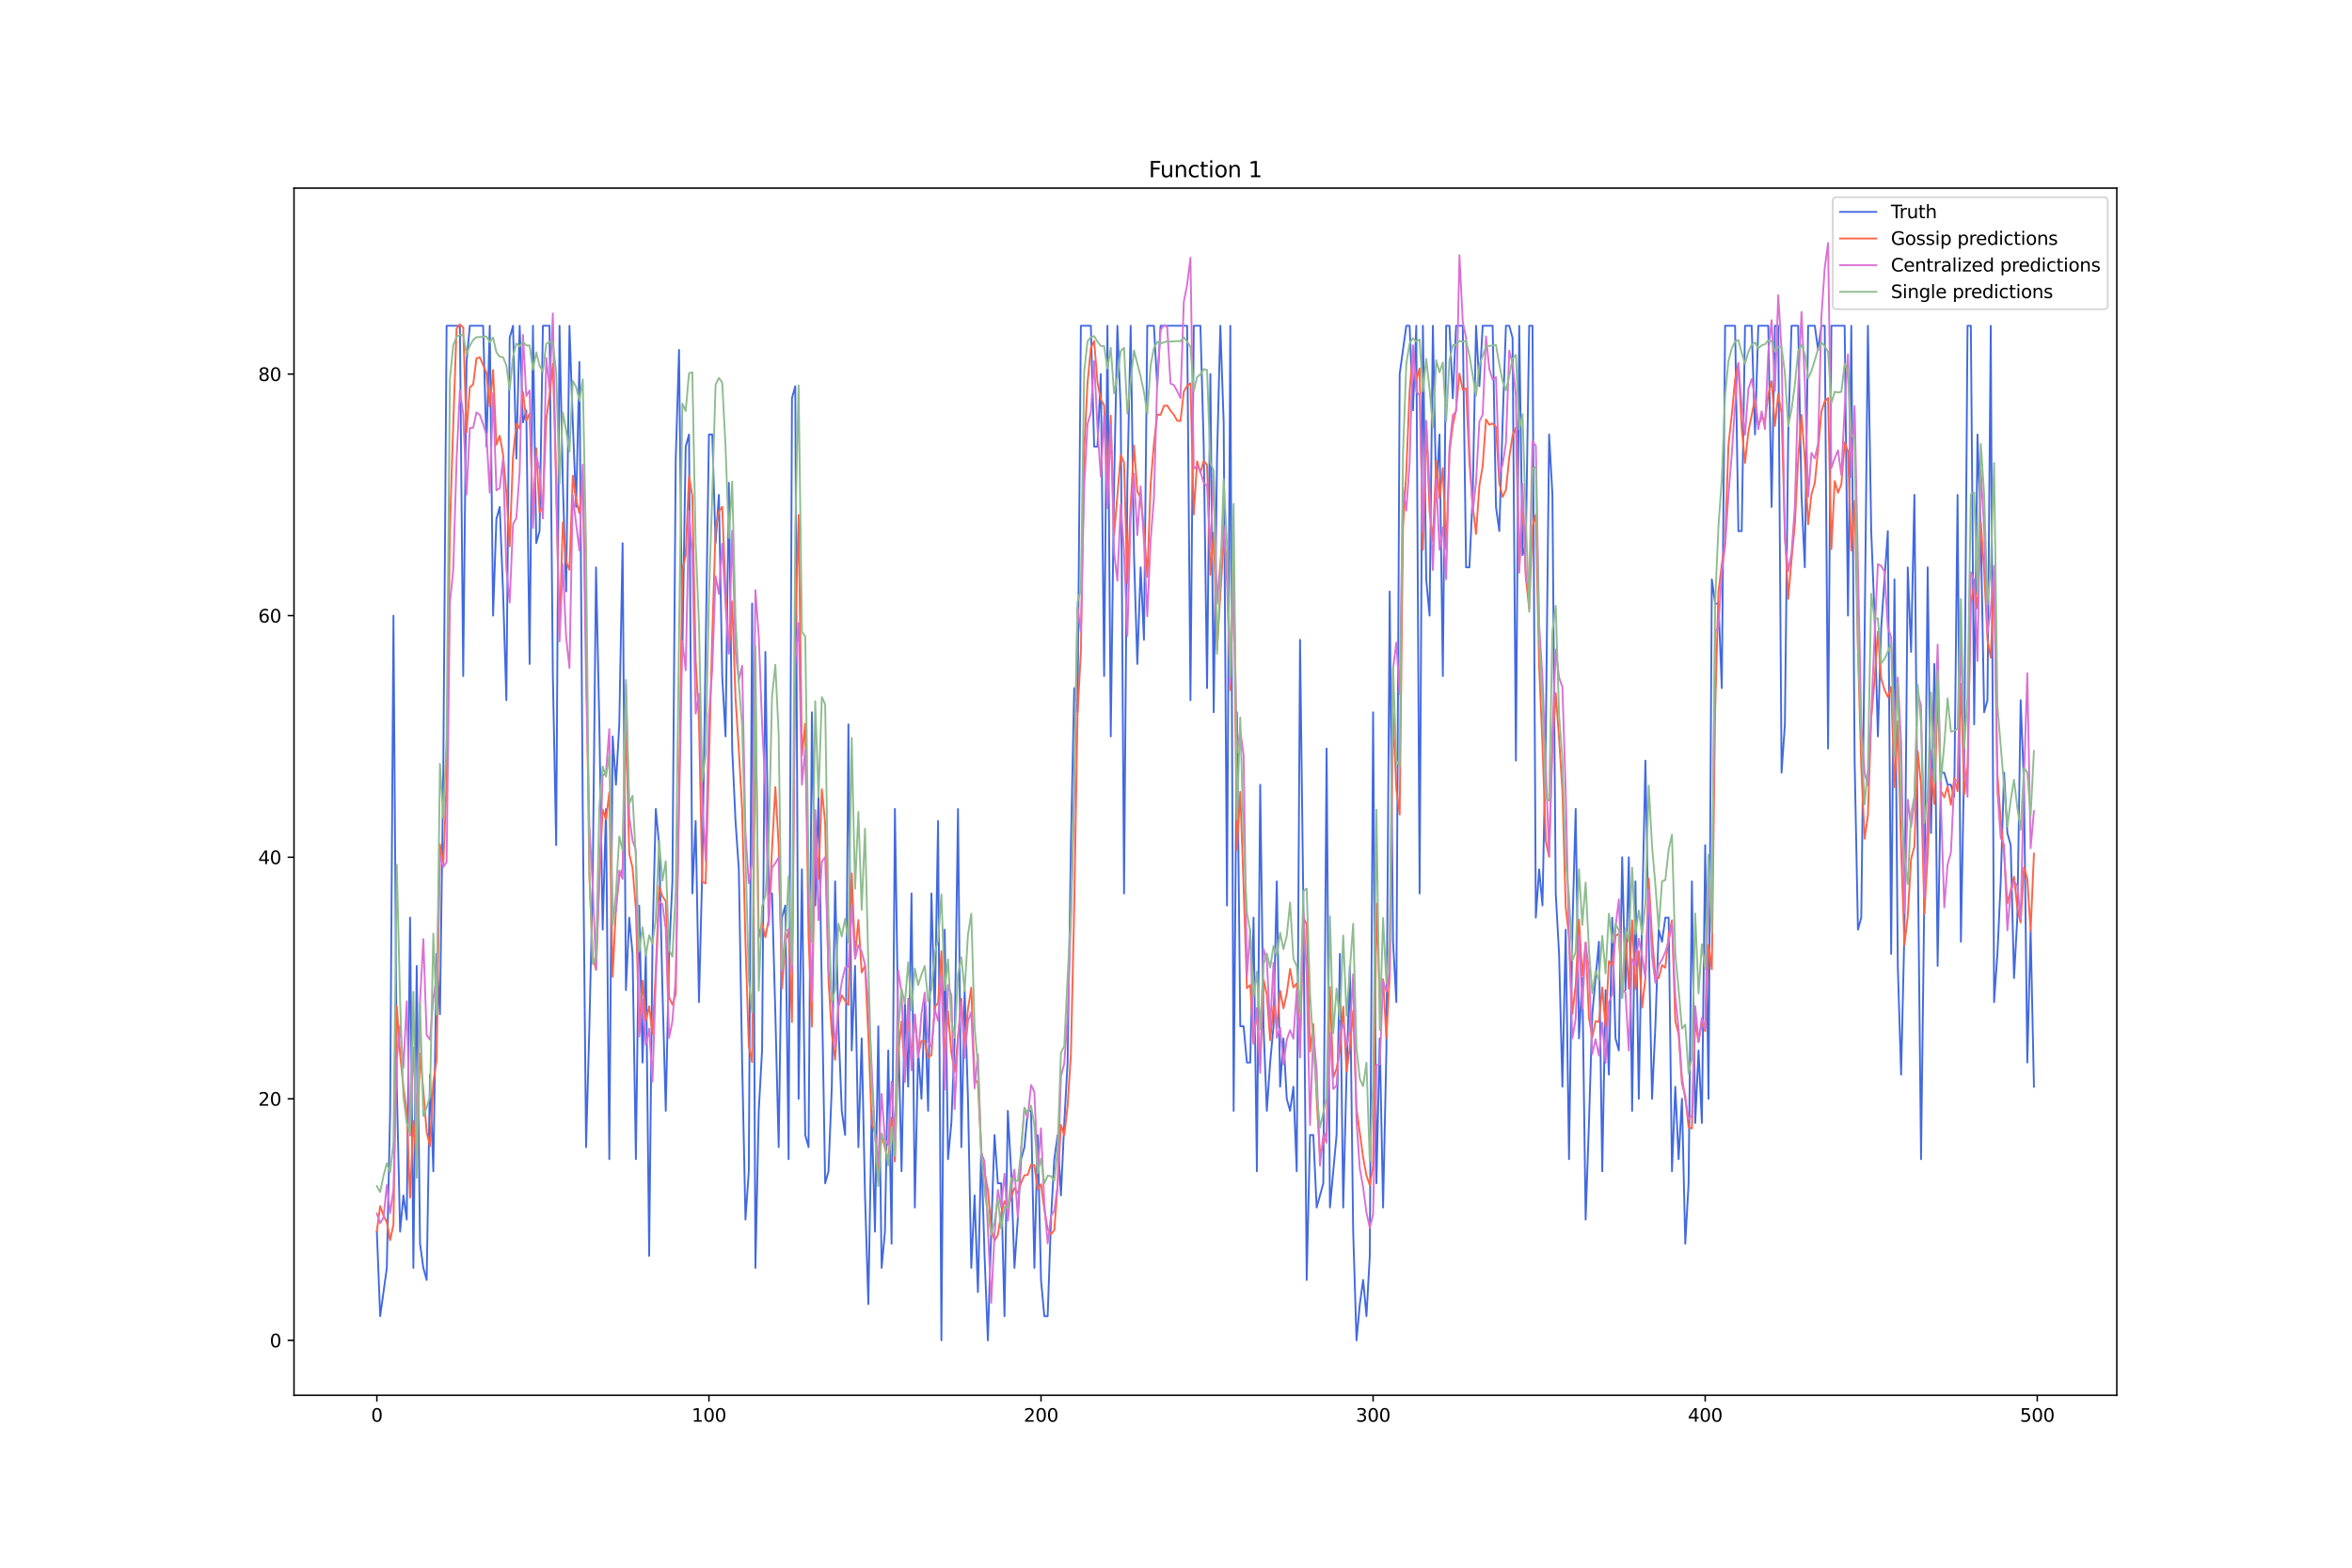 <?xml version="1.0" encoding="utf-8" standalone="no"?>
<!DOCTYPE svg PUBLIC "-//W3C//DTD SVG 1.1//EN"
  "http://www.w3.org/Graphics/SVG/1.1/DTD/svg11.dtd">
<svg xmlns:xlink="http://www.w3.org/1999/xlink" width="1296pt" height="864pt" viewBox="0 0 1296 864" xmlns="http://www.w3.org/2000/svg" version="1.1">
 <defs>
  <style type="text/css">*{stroke-linejoin: round; stroke-linecap: butt}</style>
 </defs>
 <g id="figure_1">
  <g id="patch_1">
   <path d="M 0 864 
L 1296 864 
L 1296 0 
L 0 0 
z
" style="fill: #ffffff"/>
  </g>
  <g id="axes_1">
   <g id="patch_2">
    <path d="M 162 768.96 
L 1166.4 768.96 
L 1166.4 103.68 
L 162 103.68 
z
" style="fill: #ffffff"/>
   </g>
   <g id="matplotlib.axis_1">
    <g id="xtick_1">
     <g id="line2d_1">
      <defs>
       <path id="maf45e3bc8e" d="M 0 0 
L 0 3.5 
" style="stroke: #000000; stroke-width: 0.8"/>
      </defs>
      <g>
       <use xlink:href="#maf45e3bc8e" x="207.655" y="768.96" style="stroke: #000000; stroke-width: 0.8"/>
      </g>
     </g>
     <g id="text_1">
      <!-- 0 -->
      <g transform="translate(204.473 783.558) scale(0.1 -0.1)">
       <defs>
        <path id="DejaVuSans-30" d="M 2034 4250 
Q 1547 4250 1301 3770 
Q 1056 3291 1056 2328 
Q 1056 1369 1301 889 
Q 1547 409 2034 409 
Q 2525 409 2770 889 
Q 3016 1369 3016 2328 
Q 3016 3291 2770 3770 
Q 2525 4250 2034 4250 
z
M 2034 4750 
Q 2819 4750 3233 4129 
Q 3647 3509 3647 2328 
Q 3647 1150 3233 529 
Q 2819 -91 2034 -91 
Q 1250 -91 836 529 
Q 422 1150 422 2328 
Q 422 3509 836 4129 
Q 1250 4750 2034 4750 
z
" transform="scale(0.016)"/>
       </defs>
       <use xlink:href="#DejaVuSans-30"/>
      </g>
     </g>
    </g>
    <g id="xtick_2">
     <g id="line2d_2">
      <g>
       <use xlink:href="#maf45e3bc8e" x="390.639" y="768.96" style="stroke: #000000; stroke-width: 0.8"/>
      </g>
     </g>
     <g id="text_2">
      <!-- 100 -->
      <g transform="translate(381.095 783.558) scale(0.1 -0.1)">
       <defs>
        <path id="DejaVuSans-31" d="M 794 531 
L 1825 531 
L 1825 4091 
L 703 3866 
L 703 4441 
L 1819 4666 
L 2450 4666 
L 2450 531 
L 3481 531 
L 3481 0 
L 794 0 
L 794 531 
z
" transform="scale(0.016)"/>
       </defs>
       <use xlink:href="#DejaVuSans-31"/>
       <use xlink:href="#DejaVuSans-30" x="63.623"/>
       <use xlink:href="#DejaVuSans-30" x="127.246"/>
      </g>
     </g>
    </g>
    <g id="xtick_3">
     <g id="line2d_3">
      <g>
       <use xlink:href="#maf45e3bc8e" x="573.623" y="768.96" style="stroke: #000000; stroke-width: 0.8"/>
      </g>
     </g>
     <g id="text_3">
      <!-- 200 -->
      <g transform="translate(564.079 783.558) scale(0.1 -0.1)">
       <defs>
        <path id="DejaVuSans-32" d="M 1228 531 
L 3431 531 
L 3431 0 
L 469 0 
L 469 531 
Q 828 903 1448 1529 
Q 2069 2156 2228 2338 
Q 2531 2678 2651 2914 
Q 2772 3150 2772 3378 
Q 2772 3750 2511 3984 
Q 2250 4219 1831 4219 
Q 1534 4219 1204 4116 
Q 875 4013 500 3803 
L 500 4441 
Q 881 4594 1212 4672 
Q 1544 4750 1819 4750 
Q 2544 4750 2975 4387 
Q 3406 4025 3406 3419 
Q 3406 3131 3298 2873 
Q 3191 2616 2906 2266 
Q 2828 2175 2409 1742 
Q 1991 1309 1228 531 
z
" transform="scale(0.016)"/>
       </defs>
       <use xlink:href="#DejaVuSans-32"/>
       <use xlink:href="#DejaVuSans-30" x="63.623"/>
       <use xlink:href="#DejaVuSans-30" x="127.246"/>
      </g>
     </g>
    </g>
    <g id="xtick_4">
     <g id="line2d_4">
      <g>
       <use xlink:href="#maf45e3bc8e" x="756.607" y="768.96" style="stroke: #000000; stroke-width: 0.8"/>
      </g>
     </g>
     <g id="text_4">
      <!-- 300 -->
      <g transform="translate(747.063 783.558) scale(0.1 -0.1)">
       <defs>
        <path id="DejaVuSans-33" d="M 2597 2516 
Q 3050 2419 3304 2112 
Q 3559 1806 3559 1356 
Q 3559 666 3084 287 
Q 2609 -91 1734 -91 
Q 1441 -91 1130 -33 
Q 819 25 488 141 
L 488 750 
Q 750 597 1062 519 
Q 1375 441 1716 441 
Q 2309 441 2620 675 
Q 2931 909 2931 1356 
Q 2931 1769 2642 2001 
Q 2353 2234 1838 2234 
L 1294 2234 
L 1294 2753 
L 1863 2753 
Q 2328 2753 2575 2939 
Q 2822 3125 2822 3475 
Q 2822 3834 2567 4026 
Q 2313 4219 1838 4219 
Q 1578 4219 1281 4162 
Q 984 4106 628 3988 
L 628 4550 
Q 988 4650 1302 4700 
Q 1616 4750 1894 4750 
Q 2613 4750 3031 4423 
Q 3450 4097 3450 3541 
Q 3450 3153 3228 2886 
Q 3006 2619 2597 2516 
z
" transform="scale(0.016)"/>
       </defs>
       <use xlink:href="#DejaVuSans-33"/>
       <use xlink:href="#DejaVuSans-30" x="63.623"/>
       <use xlink:href="#DejaVuSans-30" x="127.246"/>
      </g>
     </g>
    </g>
    <g id="xtick_5">
     <g id="line2d_5">
      <g>
       <use xlink:href="#maf45e3bc8e" x="939.591" y="768.96" style="stroke: #000000; stroke-width: 0.8"/>
      </g>
     </g>
     <g id="text_5">
      <!-- 400 -->
      <g transform="translate(930.047 783.558) scale(0.1 -0.1)">
       <defs>
        <path id="DejaVuSans-34" d="M 2419 4116 
L 825 1625 
L 2419 1625 
L 2419 4116 
z
M 2253 4666 
L 3047 4666 
L 3047 1625 
L 3713 1625 
L 3713 1100 
L 3047 1100 
L 3047 0 
L 2419 0 
L 2419 1100 
L 313 1100 
L 313 1709 
L 2253 4666 
z
" transform="scale(0.016)"/>
       </defs>
       <use xlink:href="#DejaVuSans-34"/>
       <use xlink:href="#DejaVuSans-30" x="63.623"/>
       <use xlink:href="#DejaVuSans-30" x="127.246"/>
      </g>
     </g>
    </g>
    <g id="xtick_6">
     <g id="line2d_6">
      <g>
       <use xlink:href="#maf45e3bc8e" x="1122.575" y="768.96" style="stroke: #000000; stroke-width: 0.8"/>
      </g>
     </g>
     <g id="text_6">
      <!-- 500 -->
      <g transform="translate(1113.032 783.558) scale(0.1 -0.1)">
       <defs>
        <path id="DejaVuSans-35" d="M 691 4666 
L 3169 4666 
L 3169 4134 
L 1269 4134 
L 1269 2991 
Q 1406 3038 1543 3061 
Q 1681 3084 1819 3084 
Q 2600 3084 3056 2656 
Q 3513 2228 3513 1497 
Q 3513 744 3044 326 
Q 2575 -91 1722 -91 
Q 1428 -91 1123 -41 
Q 819 9 494 109 
L 494 744 
Q 775 591 1075 516 
Q 1375 441 1709 441 
Q 2250 441 2565 725 
Q 2881 1009 2881 1497 
Q 2881 1984 2565 2268 
Q 2250 2553 1709 2553 
Q 1456 2553 1204 2497 
Q 953 2441 691 2322 
L 691 4666 
z
" transform="scale(0.016)"/>
       </defs>
       <use xlink:href="#DejaVuSans-35"/>
       <use xlink:href="#DejaVuSans-30" x="63.623"/>
       <use xlink:href="#DejaVuSans-30" x="127.246"/>
      </g>
     </g>
    </g>
   </g>
   <g id="matplotlib.axis_2">
    <g id="ytick_1">
     <g id="line2d_7">
      <defs>
       <path id="m5327333959" d="M 0 0 
L -3.5 0 
" style="stroke: #000000; stroke-width: 0.8"/>
      </defs>
      <g>
       <use xlink:href="#m5327333959" x="162" y="738.72" style="stroke: #000000; stroke-width: 0.8"/>
      </g>
     </g>
     <g id="text_7">
      <!-- 0 -->
      <g transform="translate(148.637 742.519) scale(0.1 -0.1)">
       <use xlink:href="#DejaVuSans-30"/>
      </g>
     </g>
    </g>
    <g id="ytick_2">
     <g id="line2d_8">
      <g>
       <use xlink:href="#m5327333959" x="162" y="605.582" style="stroke: #000000; stroke-width: 0.8"/>
      </g>
     </g>
     <g id="text_8">
      <!-- 20 -->
      <g transform="translate(142.275 609.381) scale(0.1 -0.1)">
       <use xlink:href="#DejaVuSans-32"/>
       <use xlink:href="#DejaVuSans-30" x="63.623"/>
      </g>
     </g>
    </g>
    <g id="ytick_3">
     <g id="line2d_9">
      <g>
       <use xlink:href="#m5327333959" x="162" y="472.443" style="stroke: #000000; stroke-width: 0.8"/>
      </g>
     </g>
     <g id="text_9">
      <!-- 40 -->
      <g transform="translate(142.275 476.243) scale(0.1 -0.1)">
       <use xlink:href="#DejaVuSans-34"/>
       <use xlink:href="#DejaVuSans-30" x="63.623"/>
      </g>
     </g>
    </g>
    <g id="ytick_4">
     <g id="line2d_10">
      <g>
       <use xlink:href="#m5327333959" x="162" y="339.305" style="stroke: #000000; stroke-width: 0.8"/>
      </g>
     </g>
     <g id="text_10">
      <!-- 60 -->
      <g transform="translate(142.275 343.104) scale(0.1 -0.1)">
       <defs>
        <path id="DejaVuSans-36" d="M 2113 2584 
Q 1688 2584 1439 2293 
Q 1191 2003 1191 1497 
Q 1191 994 1439 701 
Q 1688 409 2113 409 
Q 2538 409 2786 701 
Q 3034 994 3034 1497 
Q 3034 2003 2786 2293 
Q 2538 2584 2113 2584 
z
M 3366 4563 
L 3366 3988 
Q 3128 4100 2886 4159 
Q 2644 4219 2406 4219 
Q 1781 4219 1451 3797 
Q 1122 3375 1075 2522 
Q 1259 2794 1537 2939 
Q 1816 3084 2150 3084 
Q 2853 3084 3261 2657 
Q 3669 2231 3669 1497 
Q 3669 778 3244 343 
Q 2819 -91 2113 -91 
Q 1303 -91 875 529 
Q 447 1150 447 2328 
Q 447 3434 972 4092 
Q 1497 4750 2381 4750 
Q 2619 4750 2861 4703 
Q 3103 4656 3366 4563 
z
" transform="scale(0.016)"/>
       </defs>
       <use xlink:href="#DejaVuSans-36"/>
       <use xlink:href="#DejaVuSans-30" x="63.623"/>
      </g>
     </g>
    </g>
    <g id="ytick_5">
     <g id="line2d_11">
      <g>
       <use xlink:href="#m5327333959" x="162" y="206.167" style="stroke: #000000; stroke-width: 0.8"/>
      </g>
     </g>
     <g id="text_11">
      <!-- 80 -->
      <g transform="translate(142.275 209.966) scale(0.1 -0.1)">
       <defs>
        <path id="DejaVuSans-38" d="M 2034 2216 
Q 1584 2216 1326 1975 
Q 1069 1734 1069 1313 
Q 1069 891 1326 650 
Q 1584 409 2034 409 
Q 2484 409 2743 651 
Q 3003 894 3003 1313 
Q 3003 1734 2745 1975 
Q 2488 2216 2034 2216 
z
M 1403 2484 
Q 997 2584 770 2862 
Q 544 3141 544 3541 
Q 544 4100 942 4425 
Q 1341 4750 2034 4750 
Q 2731 4750 3128 4425 
Q 3525 4100 3525 3541 
Q 3525 3141 3298 2862 
Q 3072 2584 2669 2484 
Q 3125 2378 3379 2068 
Q 3634 1759 3634 1313 
Q 3634 634 3220 271 
Q 2806 -91 2034 -91 
Q 1263 -91 848 271 
Q 434 634 434 1313 
Q 434 1759 690 2068 
Q 947 2378 1403 2484 
z
M 1172 3481 
Q 1172 3119 1398 2916 
Q 1625 2713 2034 2713 
Q 2441 2713 2670 2916 
Q 2900 3119 2900 3481 
Q 2900 3844 2670 4047 
Q 2441 4250 2034 4250 
Q 1625 4250 1398 4047 
Q 1172 3844 1172 3481 
z
" transform="scale(0.016)"/>
       </defs>
       <use xlink:href="#DejaVuSans-38"/>
       <use xlink:href="#DejaVuSans-30" x="63.623"/>
      </g>
     </g>
    </g>
   </g>
   <g id="line2d_12">
    <path d="M 207.655 678.808 
L 209.484 725.406 
L 213.144 698.779 
L 214.974 612.239 
L 216.804 339.305 
L 218.634 598.925 
L 220.463 678.808 
L 222.293 658.837 
L 224.123 672.151 
L 225.953 505.728 
L 227.783 698.779 
L 229.613 532.356 
L 231.442 685.465 
L 233.272 698.779 
L 235.102 705.435 
L 236.932 592.268 
L 238.762 645.523 
L 240.592 525.699 
L 242.422 558.983 
L 244.251 425.845 
L 246.081 179.539 
L 253.401 179.539 
L 255.23 372.59 
L 257.06 199.51 
L 258.89 179.539 
L 266.209 179.539 
L 268.039 246.108 
L 269.869 179.539 
L 271.699 339.305 
L 273.529 286.05 
L 275.359 279.393 
L 277.189 325.991 
L 279.018 385.903 
L 280.848 186.196 
L 282.678 179.539 
L 284.508 252.765 
L 286.338 179.539 
L 288.168 232.794 
L 289.997 226.137 
L 291.827 365.933 
L 293.657 179.539 
L 295.487 299.364 
L 297.317 292.707 
L 299.147 179.539 
L 302.806 179.539 
L 304.636 372.59 
L 306.466 465.786 
L 308.296 179.539 
L 310.126 266.079 
L 311.956 325.991 
L 313.785 179.539 
L 315.615 232.794 
L 317.445 279.393 
L 319.275 199.51 
L 321.105 445.816 
L 322.935 632.209 
L 324.764 565.64 
L 326.594 485.757 
L 328.424 312.677 
L 330.254 399.217 
L 332.084 512.385 
L 333.914 445.816 
L 335.743 638.866 
L 337.573 405.874 
L 339.403 432.502 
L 341.233 399.217 
L 343.063 299.364 
L 344.893 545.669 
L 346.723 505.728 
L 348.552 525.699 
L 350.382 638.866 
L 352.212 499.071 
L 354.042 585.611 
L 355.872 525.699 
L 357.702 692.122 
L 359.531 519.042 
L 361.361 445.816 
L 363.191 465.786 
L 365.021 545.669 
L 366.851 612.239 
L 368.681 525.699 
L 370.51 485.757 
L 372.34 252.765 
L 374.17 192.853 
L 376 359.276 
L 377.83 246.108 
L 379.66 239.451 
L 381.489 492.414 
L 383.319 452.473 
L 385.149 552.326 
L 386.979 479.1 
L 390.639 239.451 
L 392.469 239.451 
L 394.298 299.364 
L 396.128 272.736 
L 397.958 372.59 
L 399.788 405.874 
L 401.618 266.079 
L 403.448 412.531 
L 405.277 452.473 
L 407.107 479.1 
L 408.937 585.611 
L 410.767 672.151 
L 412.597 645.523 
L 414.427 332.648 
L 416.256 698.779 
L 418.086 612.239 
L 419.916 578.954 
L 421.746 359.276 
L 423.576 492.414 
L 425.406 492.414 
L 427.236 558.983 
L 429.065 632.209 
L 430.895 505.728 
L 432.725 499.071 
L 434.555 638.866 
L 436.385 219.481 
L 438.215 212.824 
L 440.044 605.582 
L 441.874 479.1 
L 443.704 625.552 
L 445.534 632.209 
L 447.364 392.56 
L 449.194 499.071 
L 451.023 439.159 
L 454.683 652.18 
L 456.513 645.523 
L 458.343 598.925 
L 460.173 485.757 
L 462.003 565.64 
L 463.832 612.239 
L 465.662 625.552 
L 467.492 399.217 
L 469.322 578.954 
L 471.152 532.356 
L 472.982 632.209 
L 474.811 572.297 
L 476.641 658.837 
L 478.471 718.749 
L 480.301 612.239 
L 482.131 678.808 
L 483.961 565.64 
L 485.79 698.779 
L 487.62 678.808 
L 489.45 578.954 
L 491.28 685.465 
L 493.11 445.816 
L 494.94 565.64 
L 496.77 645.523 
L 498.599 552.326 
L 500.429 598.925 
L 502.259 492.414 
L 504.089 665.494 
L 505.919 578.954 
L 507.749 605.582 
L 509.578 552.326 
L 511.408 612.239 
L 513.238 492.414 
L 515.068 558.983 
L 516.898 452.473 
L 518.728 738.72 
L 520.557 512.385 
L 522.387 638.866 
L 524.217 618.896 
L 526.047 572.297 
L 527.877 445.816 
L 529.707 632.209 
L 531.536 545.669 
L 533.366 605.582 
L 535.196 698.779 
L 537.026 658.837 
L 538.856 712.092 
L 540.686 632.209 
L 542.516 692.122 
L 544.345 738.72 
L 546.175 678.808 
L 548.005 625.552 
L 549.835 652.18 
L 551.665 652.18 
L 553.495 725.406 
L 555.324 612.239 
L 557.154 645.523 
L 558.984 698.779 
L 560.814 672.151 
L 562.644 638.866 
L 564.474 632.209 
L 566.303 612.239 
L 568.133 612.239 
L 569.963 698.779 
L 571.793 625.552 
L 573.623 705.435 
L 575.453 725.406 
L 577.283 725.406 
L 579.112 672.151 
L 580.942 638.866 
L 582.772 625.552 
L 584.602 658.837 
L 586.432 618.896 
L 588.262 585.611 
L 590.091 465.786 
L 591.921 379.247 
L 593.751 392.56 
L 595.581 179.539 
L 601.07 179.539 
L 602.9 246.108 
L 604.73 246.108 
L 606.56 206.167 
L 608.39 372.59 
L 610.22 179.539 
L 612.05 405.874 
L 613.879 266.079 
L 615.709 179.539 
L 617.539 226.137 
L 619.369 492.414 
L 621.199 266.079 
L 623.029 179.539 
L 624.858 306.02 
L 626.688 365.933 
L 628.518 312.677 
L 630.348 352.619 
L 632.178 179.539 
L 635.837 179.539 
L 637.667 212.824 
L 639.497 179.539 
L 654.136 179.539 
L 655.966 385.903 
L 657.796 179.539 
L 661.455 179.539 
L 663.285 246.108 
L 665.115 379.247 
L 666.945 206.167 
L 668.775 392.56 
L 670.604 252.765 
L 672.434 179.539 
L 674.264 232.794 
L 676.094 499.071 
L 677.924 179.539 
L 679.754 612.239 
L 681.583 392.56 
L 683.413 565.64 
L 685.243 565.64 
L 687.073 585.611 
L 688.903 585.611 
L 690.733 505.728 
L 692.563 645.523 
L 694.392 432.502 
L 696.222 565.64 
L 698.052 612.239 
L 699.882 585.611 
L 701.712 565.64 
L 703.542 485.757 
L 705.371 598.925 
L 707.201 572.297 
L 709.031 605.582 
L 710.861 612.239 
L 712.691 598.925 
L 714.521 645.523 
L 716.35 352.619 
L 718.18 499.071 
L 720.01 705.435 
L 721.84 625.552 
L 723.67 625.552 
L 725.5 665.494 
L 729.159 652.18 
L 730.989 412.531 
L 732.819 665.494 
L 736.479 625.552 
L 738.309 525.699 
L 740.138 665.494 
L 741.968 592.268 
L 743.798 532.356 
L 745.628 678.808 
L 747.458 738.72 
L 749.288 718.749 
L 751.117 705.435 
L 752.947 725.406 
L 754.777 692.122 
L 756.607 392.56 
L 758.437 652.18 
L 760.267 572.297 
L 762.097 665.494 
L 763.926 578.954 
L 765.756 325.991 
L 767.586 519.042 
L 769.416 552.326 
L 771.246 206.167 
L 774.905 179.539 
L 776.735 179.539 
L 778.565 226.137 
L 780.395 179.539 
L 782.225 492.414 
L 784.055 179.539 
L 785.884 319.334 
L 787.714 339.305 
L 789.544 179.539 
L 791.374 272.736 
L 793.204 239.451 
L 795.034 372.59 
L 796.864 179.539 
L 798.693 179.539 
L 800.523 219.481 
L 802.353 179.539 
L 806.013 179.539 
L 807.843 312.677 
L 809.672 312.677 
L 811.502 272.736 
L 813.332 179.539 
L 815.162 212.824 
L 816.992 179.539 
L 822.481 179.539 
L 824.311 279.393 
L 826.141 292.707 
L 827.971 232.794 
L 829.801 179.539 
L 831.63 179.539 
L 833.46 186.196 
L 835.29 419.188 
L 837.12 179.539 
L 838.95 306.02 
L 840.78 299.364 
L 842.61 179.539 
L 844.439 179.539 
L 846.269 505.728 
L 848.099 479.1 
L 849.929 499.071 
L 851.759 405.874 
L 853.589 239.451 
L 855.418 272.736 
L 857.248 492.414 
L 859.078 525.699 
L 860.908 598.925 
L 862.738 512.385 
L 864.568 638.866 
L 866.397 512.385 
L 868.227 445.816 
L 870.057 572.297 
L 871.887 539.013 
L 873.717 672.151 
L 875.547 618.896 
L 877.377 558.983 
L 881.036 519.042 
L 882.866 645.523 
L 884.696 545.669 
L 886.526 592.268 
L 888.356 505.728 
L 890.185 572.297 
L 892.015 578.954 
L 893.845 472.443 
L 895.675 545.669 
L 897.505 472.443 
L 899.335 612.239 
L 901.164 485.757 
L 902.994 605.582 
L 904.824 505.728 
L 906.654 419.188 
L 908.484 519.042 
L 910.314 605.582 
L 912.144 565.64 
L 913.973 512.385 
L 915.803 519.042 
L 917.633 505.728 
L 919.463 505.728 
L 921.293 645.523 
L 923.123 598.925 
L 924.952 638.866 
L 926.782 605.582 
L 928.612 685.465 
L 930.442 652.18 
L 932.272 485.757 
L 934.102 618.896 
L 935.931 578.954 
L 937.761 618.896 
L 939.591 465.786 
L 941.421 605.582 
L 943.251 319.334 
L 945.081 332.648 
L 946.911 332.648 
L 948.74 379.247 
L 950.57 179.539 
L 956.06 179.539 
L 957.89 292.707 
L 959.719 292.707 
L 961.549 179.539 
L 965.209 179.539 
L 967.039 239.451 
L 968.869 179.539 
L 974.358 179.539 
L 976.188 279.393 
L 978.018 179.539 
L 979.848 179.539 
L 981.678 425.845 
L 983.507 399.217 
L 985.337 239.451 
L 987.167 179.539 
L 990.827 179.539 
L 992.657 272.736 
L 994.486 312.677 
L 996.316 179.539 
L 999.976 179.539 
L 1001.806 192.853 
L 1003.636 179.539 
L 1005.465 179.539 
L 1007.295 412.531 
L 1009.125 179.539 
L 1016.444 179.539 
L 1018.274 339.305 
L 1020.104 179.539 
L 1021.934 419.188 
L 1023.764 512.385 
L 1025.594 505.728 
L 1027.424 352.619 
L 1029.253 179.539 
L 1031.083 292.707 
L 1032.913 339.305 
L 1034.743 405.874 
L 1036.573 345.962 
L 1040.232 292.707 
L 1042.062 525.699 
L 1043.892 319.334 
L 1045.722 532.356 
L 1047.552 592.268 
L 1049.382 512.385 
L 1051.211 312.677 
L 1053.041 359.276 
L 1054.871 272.736 
L 1056.701 465.786 
L 1058.531 638.866 
L 1060.361 492.414 
L 1062.191 312.677 
L 1064.02 459.13 
L 1065.85 365.933 
L 1067.68 532.356 
L 1069.51 425.845 
L 1071.34 425.845 
L 1073.17 432.502 
L 1074.999 432.502 
L 1076.829 439.159 
L 1078.659 272.736 
L 1080.489 519.042 
L 1082.319 419.188 
L 1084.149 179.539 
L 1085.978 179.539 
L 1087.808 399.217 
L 1089.638 239.451 
L 1091.468 292.707 
L 1093.298 392.56 
L 1095.128 385.903 
L 1096.958 179.539 
L 1098.787 552.326 
L 1100.617 525.699 
L 1102.447 485.757 
L 1104.277 425.845 
L 1106.107 459.13 
L 1107.937 465.786 
L 1109.766 539.013 
L 1111.596 505.728 
L 1113.426 385.903 
L 1115.256 432.502 
L 1117.086 585.611 
L 1118.916 512.385 
L 1120.745 598.925 
L 1120.745 598.925 
" clip-path="url(#p5973f23816)" style="fill: none; stroke: #4169e1; stroke-linecap: square"/>
   </g>
   <g id="line2d_13">
    <path d="M 207.655 678.351 
L 209.484 664.751 
L 211.314 669.918 
L 213.144 673.609 
L 214.974 683.561 
L 216.804 674.787 
L 218.634 554.572 
L 220.463 581.042 
L 222.293 599.162 
L 224.123 612.872 
L 225.953 660.082 
L 227.783 617.869 
L 229.613 640.617 
L 231.442 580.572 
L 233.272 600.954 
L 235.102 623.99 
L 236.932 631.663 
L 238.762 596.466 
L 240.592 584.112 
L 242.422 465.292 
L 244.251 476.655 
L 246.081 430.85 
L 247.911 291.479 
L 249.741 234.027 
L 251.571 181.098 
L 253.401 178.849 
L 255.23 180.425 
L 257.06 238.304 
L 258.89 213.373 
L 260.72 211.975 
L 262.55 197.529 
L 264.38 196.937 
L 266.209 201.104 
L 268.039 205.591 
L 269.869 224.008 
L 271.699 203.91 
L 273.529 245.108 
L 275.359 240.178 
L 277.189 250.37 
L 279.018 271.638 
L 280.848 301.096 
L 282.678 251.501 
L 284.508 233.447 
L 286.338 236.135 
L 288.168 215.987 
L 289.997 231.658 
L 291.827 227.954 
L 293.657 283.575 
L 295.487 247.012 
L 297.317 282.341 
L 299.147 278.841 
L 300.976 231.369 
L 302.806 217.846 
L 304.636 200.498 
L 306.466 264.001 
L 308.296 348.577 
L 310.126 287.86 
L 311.956 309.554 
L 313.785 314.079 
L 315.615 262.116 
L 317.445 275.659 
L 319.275 282.839 
L 321.105 261.519 
L 322.935 353.062 
L 324.764 483.048 
L 326.594 527.039 
L 328.424 534.479 
L 330.254 484.72 
L 332.084 446.093 
L 333.914 451.548 
L 335.743 436.637 
L 337.573 538.386 
L 339.403 500.724 
L 341.233 483.316 
L 343.063 478.769 
L 344.893 399.897 
L 346.723 470.358 
L 348.552 478.335 
L 350.382 501.153 
L 352.212 568.636 
L 354.042 540.499 
L 355.872 562.525 
L 357.702 554.603 
L 359.531 569.866 
L 361.361 534.81 
L 363.191 488.443 
L 365.021 494 
L 366.851 496.651 
L 368.681 549.649 
L 370.51 553.619 
L 372.34 548.018 
L 374.17 434.7 
L 376 313.755 
L 377.83 306.289 
L 379.66 262.352 
L 381.489 273.367 
L 383.319 363.731 
L 385.149 397.935 
L 386.979 486.005 
L 388.809 486.892 
L 390.639 420.504 
L 392.469 349.977 
L 394.298 291.517 
L 396.128 281.949 
L 397.958 279.298 
L 399.788 325.512 
L 401.618 360.16 
L 403.448 331.514 
L 405.277 384.665 
L 407.107 413.21 
L 408.937 446.363 
L 410.767 519.421 
L 412.597 576.461 
L 414.427 585.38 
L 416.256 387.1 
L 418.086 516.77 
L 419.916 508.795 
L 421.746 516.555 
L 423.576 506.65 
L 425.406 467.817 
L 427.236 433.73 
L 429.065 466.236 
L 430.895 544.777 
L 432.725 518.554 
L 434.555 513.55 
L 436.385 563.339 
L 438.215 349.519 
L 440.044 283.789 
L 441.874 416.463 
L 443.704 398.797 
L 445.534 516.345 
L 447.364 565.809 
L 449.194 451.901 
L 451.023 484.417 
L 452.853 434.973 
L 454.683 453.612 
L 456.513 540.269 
L 458.343 569.82 
L 460.173 584.116 
L 462.003 554.628 
L 463.832 548.55 
L 465.662 551.545 
L 467.492 553.949 
L 469.322 481.336 
L 471.152 526.535 
L 472.982 507.042 
L 474.811 535.948 
L 476.641 532.214 
L 478.471 570.411 
L 480.301 618.507 
L 482.131 624.606 
L 483.961 645.132 
L 485.79 624.739 
L 487.62 632.663 
L 489.45 640.083 
L 491.28 615.983 
L 493.11 640.113 
L 494.94 580.63 
L 496.77 563.044 
L 498.599 590.027 
L 500.429 555.661 
L 502.259 584.729 
L 504.089 559.216 
L 505.919 581.694 
L 507.749 573.635 
L 509.578 573.845 
L 511.408 582.805 
L 513.238 581.516 
L 515.068 554.855 
L 516.898 552.69 
L 518.728 524.195 
L 520.557 584.079 
L 522.387 557.321 
L 524.217 580.246 
L 526.047 590.789 
L 527.877 571.938 
L 529.707 550.462 
L 531.536 576.201 
L 533.366 556.111 
L 535.196 544.305 
L 537.026 594.711 
L 538.856 596.834 
L 540.686 634.675 
L 542.516 646.253 
L 544.345 655.731 
L 546.175 677.184 
L 548.005 683.866 
L 549.835 680.52 
L 551.665 668.816 
L 553.495 661.991 
L 555.324 665.697 
L 557.154 659.657 
L 558.984 654.763 
L 560.814 657.622 
L 562.644 651.838 
L 564.474 647.778 
L 566.303 647.449 
L 568.133 641.907 
L 569.963 642.157 
L 571.793 655.542 
L 573.623 652.678 
L 575.453 666.523 
L 577.283 677.483 
L 579.112 680.159 
L 580.942 678.022 
L 582.772 653.468 
L 584.602 619.976 
L 586.432 625.579 
L 588.262 609.597 
L 590.091 581.081 
L 591.921 499.37 
L 593.751 393.564 
L 595.581 359.371 
L 597.411 247.883 
L 599.241 211.143 
L 601.07 191.86 
L 602.9 187.968 
L 604.73 210.722 
L 606.56 220.245 
L 608.39 223.423 
L 610.22 270.124 
L 612.05 229.119 
L 613.879 295.028 
L 617.539 250.869 
L 619.369 254.855 
L 621.199 321.333 
L 623.029 278.14 
L 624.858 245.524 
L 626.688 270.794 
L 628.518 274.443 
L 630.348 292.033 
L 632.178 318.014 
L 634.008 266.899 
L 635.837 244.39 
L 637.667 228.502 
L 639.497 228.62 
L 641.327 223.682 
L 643.157 223.488 
L 644.987 226.365 
L 646.817 228.548 
L 648.646 231.871 
L 650.476 232.008 
L 652.306 215.776 
L 654.136 212.631 
L 655.966 211.219 
L 657.796 283.534 
L 659.625 254.244 
L 661.455 260.489 
L 663.285 254.023 
L 665.115 256.213 
L 666.945 316.851 
L 668.775 293.49 
L 670.604 357.882 
L 674.264 297.754 
L 676.094 308.772 
L 677.924 380.401 
L 679.754 311.858 
L 681.583 468.543 
L 683.413 436.391 
L 685.243 488.577 
L 687.073 544.653 
L 688.903 542.864 
L 690.733 574.992 
L 692.563 555.605 
L 694.392 587.025 
L 696.222 539.997 
L 698.052 548.12 
L 699.882 573.329 
L 701.712 554.159 
L 703.542 566.411 
L 705.371 546.019 
L 707.201 555.72 
L 709.031 547.557 
L 710.861 533.994 
L 712.691 544.233 
L 714.521 541.981 
L 716.35 573.448 
L 718.18 505.84 
L 720.01 509.461 
L 721.84 579.626 
L 723.67 564.367 
L 725.5 605.837 
L 727.33 636.846 
L 730.989 623.242 
L 732.819 544.025 
L 734.649 593.831 
L 736.479 588.881 
L 738.309 578.997 
L 740.138 554.821 
L 741.968 590.56 
L 743.798 577.156 
L 745.628 557.006 
L 747.458 610.879 
L 751.117 637.976 
L 752.947 647.892 
L 754.777 653.172 
L 756.607 642.657 
L 758.437 497.916 
L 760.267 550.765 
L 762.097 539.695 
L 763.926 571.964 
L 765.756 537.177 
L 767.586 393.046 
L 769.416 435.063 
L 771.246 448.947 
L 773.076 290.885 
L 774.905 259.875 
L 776.735 215.116 
L 778.565 193.245 
L 780.395 209.442 
L 782.225 203.007 
L 784.055 303.036 
L 785.884 233.942 
L 787.714 281.739 
L 789.544 298.096 
L 791.374 253.963 
L 793.204 274.604 
L 795.034 257.942 
L 796.864 303.026 
L 798.693 249.192 
L 800.523 234.453 
L 802.353 225.632 
L 804.183 205.937 
L 806.013 214.856 
L 807.843 214.041 
L 809.672 255.147 
L 811.502 278.582 
L 813.332 294.297 
L 815.162 267.656 
L 816.992 256.799 
L 818.822 231.176 
L 820.651 234.085 
L 822.481 233.399 
L 824.311 235.404 
L 826.141 266.334 
L 827.971 273.889 
L 829.801 270.022 
L 831.63 252.037 
L 833.46 240.013 
L 835.29 235.663 
L 837.12 314.892 
L 838.95 273.185 
L 840.78 318.184 
L 842.61 335.47 
L 844.439 290.193 
L 846.269 283.659 
L 848.099 367.167 
L 849.929 410.893 
L 851.759 463.505 
L 853.589 472.255 
L 855.418 410.301 
L 857.248 382.063 
L 859.078 406.96 
L 860.908 435.894 
L 862.738 499.999 
L 864.568 516.341 
L 866.397 558.859 
L 868.227 542.98 
L 870.057 506.768 
L 871.887 538.073 
L 873.717 519.422 
L 875.547 561.03 
L 877.377 571.85 
L 879.206 562.799 
L 881.036 563.161 
L 882.866 544.204 
L 884.696 565.804 
L 886.526 529.752 
L 888.356 531.965 
L 890.185 515.839 
L 892.015 514.609 
L 893.845 549.932 
L 895.675 515.481 
L 897.505 544.878 
L 899.335 507.229 
L 901.164 545.176 
L 902.994 524.276 
L 904.824 555.294 
L 906.654 538.989 
L 908.484 484.212 
L 910.314 516.635 
L 912.144 537.875 
L 913.973 539.114 
L 915.803 531.922 
L 917.633 533.346 
L 919.463 515.262 
L 921.293 507.201 
L 923.123 562.662 
L 924.952 569.898 
L 926.782 597.132 
L 928.612 604.05 
L 930.442 621.173 
L 932.272 621.985 
L 934.102 562.782 
L 935.931 574.374 
L 937.761 563.295 
L 939.591 568.278 
L 941.421 520.715 
L 943.251 534.182 
L 945.081 391.035 
L 946.911 325.942 
L 948.74 310.937 
L 950.57 298.748 
L 952.4 245.446 
L 954.23 228.623 
L 956.06 209.168 
L 957.89 200.124 
L 959.719 235.966 
L 961.549 255.086 
L 963.379 238.029 
L 967.039 219.485 
L 968.869 234.695 
L 970.698 229.838 
L 972.528 231.901 
L 974.358 217.298 
L 976.188 210.055 
L 978.018 234.76 
L 979.848 217.204 
L 981.678 227.751 
L 983.507 293.356 
L 985.337 330.065 
L 987.167 308.521 
L 988.997 289.091 
L 990.827 252.853 
L 992.657 228.642 
L 994.486 252.846 
L 996.316 288.965 
L 998.146 272.464 
L 999.976 266.376 
L 1001.806 247.693 
L 1003.636 226.853 
L 1005.465 221.184 
L 1007.295 219.306 
L 1009.125 302.669 
L 1010.955 265.1 
L 1012.785 271.536 
L 1014.615 266.93 
L 1016.444 243.743 
L 1018.274 248.772 
L 1020.104 303.556 
L 1021.934 276.01 
L 1023.764 357.848 
L 1025.594 422.807 
L 1027.424 462.261 
L 1029.253 449.539 
L 1031.083 396.038 
L 1032.913 374.516 
L 1034.743 348.174 
L 1036.573 373.916 
L 1038.403 380.157 
L 1040.232 384.142 
L 1042.062 378.531 
L 1043.892 433.866 
L 1045.722 397.326 
L 1047.552 467.019 
L 1049.382 520.855 
L 1051.211 504.854 
L 1053.041 473.373 
L 1054.871 466.548 
L 1056.701 414.032 
L 1058.531 432.918 
L 1060.361 503.563 
L 1062.191 471.278 
L 1064.02 423.412 
L 1065.85 443.178 
L 1067.68 381.815 
L 1069.51 435.984 
L 1071.34 439.479 
L 1073.17 433.365 
L 1074.999 443.614 
L 1076.829 428.963 
L 1078.659 436.028 
L 1080.489 376.903 
L 1082.319 437.883 
L 1084.149 422.783 
L 1085.978 332.586 
L 1087.808 322.367 
L 1089.638 335.308 
L 1091.468 287.93 
L 1093.298 314.052 
L 1095.128 352.658 
L 1096.958 362.523 
L 1098.787 315.166 
L 1100.617 426.524 
L 1102.447 452.11 
L 1104.277 470.529 
L 1106.107 497.912 
L 1109.766 483.173 
L 1111.596 500.466 
L 1113.426 508.464 
L 1115.256 477.992 
L 1117.086 484.332 
L 1118.916 512.922 
L 1120.745 470.432 
L 1120.745 470.432 
" clip-path="url(#p5973f23816)" style="fill: none; stroke: #ff6347; stroke-linecap: square"/>
   </g>
   <g id="line2d_14">
    <path d="M 207.655 668.829 
L 209.484 674.165 
L 211.314 670.969 
L 213.144 653.149 
L 214.974 668.546 
L 216.804 655.471 
L 218.634 583.69 
L 220.463 565.38 
L 222.293 588.505 
L 224.123 551.855 
L 225.953 625.828 
L 227.783 577.53 
L 229.613 620.519 
L 231.442 552.255 
L 233.272 517.586 
L 235.102 570.412 
L 236.932 573.061 
L 238.762 550.577 
L 240.592 537.856 
L 242.422 471.29 
L 244.251 477.805 
L 246.081 475.153 
L 247.911 332.197 
L 249.741 314.299 
L 251.571 253.949 
L 253.401 215.119 
L 255.23 228.031 
L 257.06 272.564 
L 258.89 235.939 
L 260.72 235.726 
L 262.55 227.269 
L 264.38 228.604 
L 266.209 233.745 
L 268.039 239.552 
L 269.869 271.552 
L 271.699 216.66 
L 273.529 270.267 
L 275.359 268.978 
L 277.189 252.647 
L 279.018 313.453 
L 280.848 332.026 
L 282.678 288.831 
L 284.508 285.641 
L 286.338 260.219 
L 288.168 184.569 
L 289.997 218.266 
L 291.827 215.185 
L 293.657 290.977 
L 295.487 250.975 
L 297.317 258.669 
L 299.147 285.726 
L 300.976 197.238 
L 302.806 214.253 
L 304.636 172.726 
L 306.466 272.033 
L 308.296 353.527 
L 310.126 310.977 
L 311.956 351.208 
L 313.785 368.137 
L 315.615 272.928 
L 317.445 288.718 
L 319.275 303.432 
L 321.105 256.02 
L 322.935 375.75 
L 324.764 455.299 
L 326.594 488.269 
L 328.424 533.706 
L 330.254 482.873 
L 332.084 427.604 
L 333.914 425.748 
L 335.743 401.85 
L 337.573 503.767 
L 339.403 502.437 
L 341.233 479.853 
L 343.063 484.43 
L 344.893 377.297 
L 346.723 450.045 
L 348.552 463.221 
L 350.382 468.642 
L 352.212 571.331 
L 354.042 550.644 
L 355.872 575.991 
L 357.702 566.954 
L 359.531 596.105 
L 361.361 539.704 
L 363.191 496.671 
L 365.021 498.272 
L 366.851 511.985 
L 368.681 572.065 
L 370.51 562.77 
L 372.34 538.753 
L 376 353.319 
L 377.83 369.428 
L 379.66 281.661 
L 381.489 306.174 
L 383.319 393.271 
L 385.149 382.349 
L 386.979 441.423 
L 388.809 474.291 
L 390.639 394.703 
L 392.469 368.87 
L 394.298 317.555 
L 396.128 327.339 
L 397.958 299.648 
L 399.788 333.091 
L 401.618 360.11 
L 403.448 292.5 
L 405.277 358.801 
L 407.107 374.933 
L 408.937 366.891 
L 410.767 459.053 
L 412.597 486.773 
L 414.427 475.011 
L 416.256 325.209 
L 418.086 350.506 
L 419.916 398.794 
L 421.746 434.954 
L 423.576 509.867 
L 425.406 478.182 
L 427.236 475.726 
L 429.065 472.547 
L 430.895 535.248 
L 432.725 513.306 
L 434.555 512.188 
L 436.385 535.803 
L 438.215 364.8 
L 440.044 343.289 
L 441.874 432.494 
L 443.704 412.637 
L 445.534 486.765 
L 447.364 552.019 
L 449.194 446.438 
L 451.023 507.131 
L 452.853 474.917 
L 454.683 472.388 
L 456.513 534.498 
L 458.343 550.208 
L 460.173 576.87 
L 462.003 553.845 
L 463.832 541.229 
L 465.662 533.36 
L 467.492 532.829 
L 469.322 499.072 
L 471.152 528.466 
L 472.982 520.96 
L 474.811 524.545 
L 476.641 531.565 
L 478.471 552.59 
L 480.301 587.704 
L 482.131 625.569 
L 483.961 641.04 
L 485.79 602.823 
L 487.62 627.719 
L 489.45 631.009 
L 491.28 596.025 
L 493.11 628.901 
L 494.94 534.745 
L 496.77 546.889 
L 498.599 596.353 
L 500.429 550.392 
L 502.259 589.926 
L 504.089 559.14 
L 505.919 582.855 
L 507.749 558.61 
L 509.578 547.037 
L 511.408 574.397 
L 513.238 576.902 
L 515.068 556.414 
L 516.898 562.675 
L 518.728 537.63 
L 520.557 600.482 
L 522.387 542.824 
L 524.217 548.428 
L 526.047 611.285 
L 527.877 572.276 
L 529.707 552.162 
L 531.536 583.076 
L 533.366 562.78 
L 535.196 557.751 
L 537.026 599.815 
L 538.856 581.135 
L 540.686 635.394 
L 542.516 640.079 
L 544.345 676.925 
L 546.175 718.017 
L 548.005 680.498 
L 549.835 655.851 
L 551.665 665.12 
L 553.495 646.867 
L 555.324 672.881 
L 557.154 654.891 
L 558.984 644.632 
L 560.814 670.813 
L 562.644 632.983 
L 564.474 611.002 
L 566.303 616.128 
L 568.133 597.955 
L 569.963 601.852 
L 571.793 644.579 
L 573.623 621.853 
L 575.453 663.778 
L 577.283 685.269 
L 579.112 670.149 
L 580.942 667.341 
L 582.772 653.145 
L 584.602 593.158 
L 586.432 586.124 
L 588.262 559.877 
L 590.091 506.799 
L 591.921 440.787 
L 593.751 334.502 
L 595.581 348.175 
L 597.411 268.156 
L 599.241 233.685 
L 601.07 227.314 
L 602.9 198.931 
L 604.73 235.846 
L 606.56 262.516 
L 608.39 229.057 
L 610.22 280.121 
L 612.05 233.889 
L 613.879 304.646 
L 615.709 320.029 
L 617.539 277.836 
L 619.369 303.65 
L 621.199 350.48 
L 623.029 284.756 
L 624.858 261.162 
L 626.688 294.954 
L 628.518 268.036 
L 630.348 298.735 
L 632.178 339.589 
L 634.008 297.676 
L 635.837 274.538 
L 637.667 209.959 
L 639.497 181.967 
L 641.327 179.146 
L 643.157 180.187 
L 644.987 211.399 
L 646.817 212.2 
L 648.646 215.528 
L 650.476 219.376 
L 652.306 166.362 
L 654.136 156.853 
L 655.966 142.029 
L 657.796 258.368 
L 659.625 256.816 
L 661.455 259.828 
L 663.285 266.163 
L 665.115 267.731 
L 666.945 302.199 
L 668.775 261.548 
L 670.604 332.673 
L 672.434 310.094 
L 674.264 289.695 
L 676.094 320.5 
L 677.924 376.937 
L 679.754 319.692 
L 681.583 414.685 
L 683.413 402.592 
L 685.243 416.045 
L 687.073 538.16 
L 688.903 512.299 
L 690.733 575.308 
L 692.563 556.038 
L 694.392 591.296 
L 696.222 522.961 
L 698.052 529.274 
L 699.882 566.078 
L 701.712 530.59 
L 703.542 571.992 
L 705.371 566.337 
L 707.201 586.671 
L 709.031 573.026 
L 710.861 567.731 
L 712.691 572.556 
L 714.521 545.849 
L 716.35 582.861 
L 718.18 502.82 
L 720.01 536.603 
L 721.84 620.038 
L 723.67 568.541 
L 725.5 590.021 
L 727.33 642.47 
L 729.159 625.439 
L 730.989 629.798 
L 732.819 568.969 
L 734.649 600.198 
L 736.479 598.207 
L 738.309 569.559 
L 740.138 564.085 
L 741.968 576.729 
L 743.798 567.863 
L 745.628 536.902 
L 747.458 617.738 
L 749.288 644.009 
L 751.117 654.417 
L 752.947 668.328 
L 754.777 676.722 
L 756.607 669.252 
L 758.437 587.071 
L 760.267 586.703 
L 762.097 540.615 
L 763.926 546.502 
L 765.756 534.654 
L 767.586 368.595 
L 769.416 354.09 
L 771.246 382.619 
L 773.076 268.812 
L 774.905 281.381 
L 776.735 254.699 
L 778.565 190.319 
L 780.395 215.652 
L 782.225 217.964 
L 784.055 293.234 
L 785.884 231.896 
L 787.714 269.361 
L 789.544 314.187 
L 791.374 263.854 
L 793.204 303.001 
L 795.034 290.609 
L 796.864 319.275 
L 798.693 246.59 
L 800.523 228.76 
L 802.353 226.81 
L 804.183 140.615 
L 806.013 177.436 
L 807.843 186.174 
L 809.672 246.963 
L 811.502 282.648 
L 813.332 265.527 
L 815.162 232.318 
L 816.992 228.528 
L 818.822 185.435 
L 820.651 203.438 
L 822.481 209.301 
L 824.311 207.849 
L 826.141 261.368 
L 827.971 256.081 
L 829.801 244.003 
L 831.63 193.213 
L 833.46 200.238 
L 835.29 218.375 
L 837.12 315.62 
L 838.95 266.686 
L 840.78 319.154 
L 842.61 324.112 
L 844.439 243.118 
L 846.269 245.688 
L 848.099 344.296 
L 849.929 373.364 
L 853.589 471.538 
L 855.418 403.478 
L 857.248 357.98 
L 859.078 373.448 
L 860.908 378.604 
L 862.738 436.145 
L 864.568 517.73 
L 866.397 572.214 
L 868.227 561.662 
L 870.057 515.443 
L 871.887 556.087 
L 873.717 519.571 
L 875.547 534.295 
L 877.377 580.937 
L 879.206 572.784 
L 881.036 581.736 
L 882.866 563.558 
L 884.696 585.755 
L 886.526 552.032 
L 888.356 548.384 
L 890.185 510.741 
L 892.015 495.691 
L 893.845 544.845 
L 895.675 547.215 
L 897.505 578.96 
L 899.335 528.498 
L 901.164 531.945 
L 902.994 517.321 
L 904.824 527.03 
L 906.654 539.372 
L 908.484 490.349 
L 910.314 527.048 
L 912.144 541.619 
L 913.973 531.851 
L 915.803 528.917 
L 917.633 524.699 
L 919.463 518.851 
L 921.293 508.739 
L 923.123 549.143 
L 924.952 567.109 
L 926.782 593.437 
L 928.612 605.78 
L 930.442 616.873 
L 932.272 614.806 
L 934.102 554.541 
L 935.931 574.094 
L 937.761 560.971 
L 939.591 567.134 
L 941.421 480.03 
L 943.251 504.141 
L 945.081 348.23 
L 946.911 345.308 
L 948.74 314.588 
L 950.57 301.303 
L 952.4 272.914 
L 954.23 250.555 
L 956.06 223.322 
L 957.89 200.643 
L 959.719 223.472 
L 961.549 239.601 
L 963.379 214.408 
L 965.209 208.861 
L 967.039 219.283 
L 968.869 236.576 
L 970.698 226.676 
L 972.528 236.502 
L 974.358 194.132 
L 976.188 176.457 
L 978.018 215.46 
L 979.848 162.674 
L 981.678 193.142 
L 983.507 297.583 
L 985.337 314.853 
L 987.167 304.574 
L 988.997 279.122 
L 990.827 214.64 
L 992.657 171.929 
L 994.486 210.243 
L 996.316 273.799 
L 998.146 249.621 
L 999.976 252.619 
L 1001.806 244.617 
L 1003.636 174.483 
L 1005.465 147.718 
L 1007.295 133.92 
L 1009.125 258.029 
L 1010.955 252.548 
L 1012.785 248.205 
L 1014.615 261.777 
L 1016.444 224.976 
L 1018.274 195.29 
L 1020.104 262.867 
L 1021.934 223.815 
L 1025.594 398.924 
L 1027.424 425.83 
L 1029.253 432.832 
L 1031.083 394.486 
L 1032.913 350.76 
L 1034.743 310.898 
L 1036.573 311.896 
L 1038.403 315.02 
L 1040.232 345.705 
L 1042.062 351.215 
L 1043.892 402.514 
L 1045.722 373.355 
L 1047.552 408.858 
L 1049.382 503.262 
L 1051.211 440.754 
L 1053.041 455.62 
L 1054.871 442.812 
L 1056.701 382.14 
L 1058.531 388.967 
L 1060.361 494.366 
L 1062.191 450.881 
L 1064.02 415.134 
L 1065.85 409.318 
L 1067.68 355.282 
L 1069.51 443.466 
L 1071.34 500.131 
L 1073.17 476.478 
L 1074.999 469.753 
L 1076.829 430.612 
L 1078.659 429.991 
L 1080.489 350.567 
L 1082.319 420.131 
L 1084.149 439.161 
L 1085.978 315.37 
L 1087.808 319.848 
L 1089.638 364.329 
L 1091.468 259.068 
L 1093.298 291.42 
L 1095.128 348.929 
L 1096.958 335.642 
L 1098.787 311.901 
L 1100.617 436.058 
L 1102.447 461.938 
L 1104.277 465.44 
L 1106.107 512.715 
L 1107.937 491.584 
L 1109.766 485.454 
L 1111.596 488.305 
L 1113.426 506.501 
L 1115.256 428.782 
L 1117.086 371.007 
L 1118.916 467.498 
L 1120.745 446.975 
L 1120.745 446.975 
" clip-path="url(#p5973f23816)" style="fill: none; stroke: #da70d6; stroke-linecap: square"/>
   </g>
   <g id="line2d_15">
    <path d="M 207.655 653.7 
L 209.484 656.946 
L 211.314 648.026 
L 213.144 641.097 
L 214.974 646.146 
L 216.804 629.709 
L 218.634 476.596 
L 220.463 551.576 
L 222.293 604.407 
L 224.123 618.88 
L 225.953 624.371 
L 227.783 546.624 
L 229.613 649.163 
L 231.442 553.089 
L 233.272 615.145 
L 235.102 610.276 
L 236.932 604.404 
L 238.762 514.576 
L 240.592 559.198 
L 242.422 420.967 
L 244.251 451.032 
L 246.081 406.953 
L 247.911 209.047 
L 249.741 190.359 
L 251.571 185.523 
L 253.401 184.615 
L 255.23 184.638 
L 257.06 195.162 
L 258.89 190.55 
L 260.72 187.342 
L 262.55 185.808 
L 264.38 185.783 
L 268.039 185.394 
L 269.869 188.65 
L 271.699 186.013 
L 273.529 194.138 
L 275.359 196.597 
L 277.189 196.852 
L 279.018 201.311 
L 280.848 214.779 
L 282.678 196.663 
L 284.508 189.258 
L 286.338 190.926 
L 288.168 188.425 
L 289.997 190.351 
L 291.827 190.381 
L 293.657 203.855 
L 295.487 194.106 
L 297.317 201.635 
L 299.147 204.759 
L 300.976 189.553 
L 302.806 188.36 
L 304.636 188.832 
L 306.466 205.064 
L 308.296 266.727 
L 310.126 227.177 
L 311.956 237.18 
L 313.785 248.979 
L 315.615 209.865 
L 317.445 213.221 
L 319.275 220.961 
L 321.105 209.077 
L 322.935 302.25 
L 324.764 479.357 
L 326.594 531.309 
L 328.424 527.68 
L 330.254 444.294 
L 332.084 422.497 
L 333.914 428.004 
L 335.743 415.977 
L 337.573 510.016 
L 339.403 491.979 
L 341.233 460.984 
L 343.063 468.615 
L 344.893 374.779 
L 346.723 442.962 
L 348.552 438.566 
L 350.382 472.868 
L 352.212 524.389 
L 354.042 511.063 
L 355.872 526.45 
L 357.702 515.433 
L 359.531 520.153 
L 361.361 506.282 
L 363.191 463.335 
L 365.021 485.32 
L 366.851 474.573 
L 368.681 523.485 
L 370.51 527.34 
L 372.34 490.654 
L 374.17 351 
L 376 222.433 
L 377.83 226.486 
L 379.66 205.758 
L 381.489 205.164 
L 383.319 299.668 
L 385.149 343.984 
L 386.979 430.614 
L 388.809 415.753 
L 390.639 328.332 
L 392.469 272.742 
L 394.298 212.073 
L 396.128 208.284 
L 397.958 210.887 
L 399.788 246.146 
L 401.618 296.559 
L 403.448 265.421 
L 405.277 340.709 
L 407.107 376.785 
L 408.937 400.182 
L 412.597 540.135 
L 414.427 558.095 
L 416.256 356 
L 418.086 545.999 
L 419.916 499.365 
L 421.746 493.653 
L 423.576 463.502 
L 425.406 383.958 
L 427.236 366.386 
L 429.065 404.896 
L 430.895 533.822 
L 432.725 519.238 
L 434.555 482.952 
L 436.385 531.72 
L 438.215 292.29 
L 440.044 212.353 
L 441.874 348.326 
L 443.704 350.766 
L 445.534 478.106 
L 447.364 519.118 
L 449.194 386.437 
L 451.023 439.209 
L 452.853 384.177 
L 454.683 388.186 
L 456.513 504.877 
L 458.343 552.241 
L 460.173 545.513 
L 462.003 509.082 
L 463.832 516.092 
L 465.662 506.295 
L 467.492 519.327 
L 469.322 406.649 
L 471.152 489.82 
L 472.982 447.474 
L 474.811 501.429 
L 476.641 456.749 
L 478.471 530.926 
L 480.301 598.921 
L 482.131 623.886 
L 483.961 653.811 
L 485.79 624.849 
L 487.62 630.164 
L 489.45 642.326 
L 491.28 620.89 
L 493.11 636.96 
L 494.94 568.537 
L 496.77 544.896 
L 498.599 553.146 
L 500.429 530.395 
L 502.259 556.775 
L 504.089 533.721 
L 505.919 542.936 
L 507.749 537.124 
L 509.578 532.356 
L 511.408 551.973 
L 513.238 545.337 
L 515.068 525.414 
L 516.898 517.986 
L 518.728 492.897 
L 520.557 545.755 
L 522.387 528.716 
L 524.217 562.317 
L 526.047 571.927 
L 527.877 536.985 
L 529.707 527.599 
L 531.536 546.199 
L 533.366 515.102 
L 535.196 503.559 
L 537.026 566.121 
L 538.856 587.026 
L 540.686 635.122 
L 542.516 656.795 
L 546.175 680.504 
L 548.005 672.987 
L 549.835 660.735 
L 551.665 677.138 
L 553.495 665.173 
L 555.324 665.736 
L 557.154 649.365 
L 558.984 650.689 
L 560.814 650.864 
L 562.644 634.617 
L 564.474 610.376 
L 566.303 613.666 
L 568.133 609.351 
L 569.963 620.209 
L 571.793 646.669 
L 573.623 638.419 
L 575.453 652.238 
L 577.283 647.95 
L 579.112 648.233 
L 580.942 650.835 
L 582.772 632.736 
L 584.602 580.105 
L 586.432 576.666 
L 588.262 538.596 
L 590.091 503.875 
L 591.921 425.571 
L 593.751 331.887 
L 595.581 324.836 
L 597.411 204.904 
L 599.241 188.139 
L 601.07 185.872 
L 602.9 185.26 
L 604.73 188.251 
L 606.56 190.708 
L 608.39 190.757 
L 610.22 203.153 
L 612.05 191.706 
L 613.879 216.707 
L 615.709 207.687 
L 617.539 193.385 
L 619.369 191.677 
L 621.199 228.03 
L 623.029 209.875 
L 624.858 193.152 
L 628.518 207.524 
L 630.348 216.111 
L 632.178 228.145 
L 634.008 201.426 
L 635.837 191.824 
L 637.667 188.434 
L 639.497 189.41 
L 641.327 188.59 
L 643.157 188.132 
L 644.987 188.238 
L 648.646 187.98 
L 650.476 188.099 
L 652.306 185.909 
L 654.136 188.275 
L 655.966 191.192 
L 657.796 215.57 
L 659.625 207.806 
L 661.455 206.374 
L 663.285 203.412 
L 665.115 203.921 
L 666.945 255.248 
L 668.775 259.291 
L 670.604 360.403 
L 672.434 318.764 
L 674.264 264.035 
L 676.094 300.773 
L 677.924 373.106 
L 679.754 277.777 
L 681.583 451.706 
L 683.413 395.417 
L 685.243 462.217 
L 687.073 502.962 
L 688.903 513.371 
L 690.733 549.701 
L 692.563 535.499 
L 694.392 567.27 
L 696.222 531.484 
L 698.052 525.433 
L 699.882 533.266 
L 701.712 521.421 
L 703.542 526.72 
L 705.371 514.034 
L 707.201 523.105 
L 709.031 515.726 
L 710.861 497.401 
L 712.691 528.333 
L 714.521 532.429 
L 716.35 558.108 
L 718.18 491.098 
L 720.01 489.733 
L 721.84 547.358 
L 723.67 576.669 
L 725.5 602.087 
L 727.33 621.539 
L 730.989 604.954 
L 732.819 505.008 
L 734.649 569.506 
L 736.479 544.828 
L 738.309 561.868 
L 740.138 515.533 
L 741.968 559.735 
L 745.628 509.078 
L 747.458 577.848 
L 749.288 594.596 
L 751.117 598.641 
L 752.947 585.66 
L 754.777 640.032 
L 756.607 597.366 
L 758.437 446.295 
L 760.267 567.744 
L 762.097 505.953 
L 763.926 541.78 
L 765.756 516.348 
L 767.586 367.333 
L 769.416 419.139 
L 771.246 422.263 
L 773.076 250.031 
L 774.905 200.548 
L 776.735 189.186 
L 778.565 186.355 
L 780.395 188.243 
L 782.225 187.072 
L 784.055 215.636 
L 785.884 197.752 
L 787.714 214.792 
L 789.544 235.621 
L 791.374 198.573 
L 793.204 205.212 
L 795.034 199.805 
L 796.864 232.382 
L 798.693 198.606 
L 800.523 190.247 
L 802.353 190.043 
L 804.183 187.853 
L 806.013 188.329 
L 807.843 187.943 
L 809.672 195.771 
L 813.332 218.067 
L 815.162 201.37 
L 818.822 190.85 
L 820.651 190.649 
L 822.481 190.325 
L 824.311 190.125 
L 826.141 200.864 
L 827.971 209.991 
L 829.801 215.074 
L 831.63 207.09 
L 833.46 197.579 
L 835.29 195.561 
L 837.12 236.657 
L 838.95 228.216 
L 840.78 286.845 
L 842.61 337.14 
L 844.439 258.475 
L 846.269 257.208 
L 848.099 352.162 
L 849.929 389.193 
L 851.759 439.807 
L 853.589 441.219 
L 855.418 347.98 
L 857.248 333.881 
L 859.078 394.221 
L 860.908 418.267 
L 862.738 474.96 
L 864.568 494.109 
L 866.397 529.435 
L 868.227 524.635 
L 870.057 479.049 
L 871.887 509.776 
L 873.717 486.385 
L 875.547 523.303 
L 877.377 547.437 
L 879.206 535.059 
L 881.036 540.338 
L 882.866 515.812 
L 884.696 536.47 
L 886.526 503.549 
L 888.356 519.4 
L 890.185 509.187 
L 892.015 512.697 
L 893.845 550.134 
L 895.675 511.777 
L 897.505 518.944 
L 899.335 478.202 
L 901.164 514.906 
L 902.994 501.803 
L 904.824 514.954 
L 906.654 498.015 
L 908.484 432.916 
L 910.314 466.311 
L 912.144 487.589 
L 913.973 512.019 
L 915.803 485.654 
L 917.633 485.028 
L 919.463 468.312 
L 921.293 460.032 
L 923.123 525.649 
L 924.952 545.281 
L 926.782 566.962 
L 928.612 564.689 
L 930.442 591.6 
L 932.272 582.862 
L 934.102 503.426 
L 935.931 547.528 
L 937.761 520.401 
L 939.591 534.117 
L 941.421 471.12 
L 943.251 514.184 
L 945.081 331.485 
L 946.911 289.925 
L 948.74 264.198 
L 950.57 218.133 
L 952.4 198.981 
L 954.23 192.018 
L 956.06 188.248 
L 957.89 187.4 
L 959.719 194.601 
L 961.549 200.448 
L 963.379 193.927 
L 965.209 189.961 
L 967.039 188.797 
L 968.869 191.994 
L 970.698 190.305 
L 972.528 189.75 
L 974.358 187.562 
L 976.188 187.97 
L 978.018 193.675 
L 979.848 191.166 
L 981.678 191.18 
L 983.507 205.561 
L 985.337 235.012 
L 987.167 225.786 
L 988.997 212.126 
L 990.827 193.467 
L 992.657 189.967 
L 994.486 195.155 
L 996.316 208.448 
L 998.146 204.518 
L 1001.806 192.429 
L 1003.636 188.695 
L 1005.465 190.854 
L 1007.295 193.88 
L 1009.125 222.213 
L 1010.955 215.876 
L 1012.785 216.338 
L 1014.615 215.943 
L 1016.444 200.389 
L 1018.274 204.415 
L 1020.104 239.606 
L 1021.934 242.178 
L 1023.764 357.334 
L 1025.594 405.114 
L 1027.424 443.403 
L 1029.253 423.524 
L 1031.083 327.244 
L 1032.913 341.084 
L 1034.743 340.766 
L 1036.573 365.537 
L 1038.403 363.216 
L 1040.232 359.154 
L 1042.062 354.674 
L 1043.892 416.677 
L 1045.722 376.181 
L 1047.552 444.98 
L 1049.382 472.777 
L 1051.211 487.263 
L 1053.041 448.455 
L 1054.871 438.848 
L 1056.701 377.314 
L 1058.531 398.616 
L 1060.361 453.523 
L 1062.191 437.565 
L 1064.02 381.649 
L 1065.85 431.237 
L 1067.68 369.697 
L 1069.51 430.197 
L 1071.34 410.12 
L 1073.17 384.845 
L 1074.999 403.215 
L 1076.829 402.785 
L 1078.659 401.585 
L 1080.489 330.038 
L 1082.319 412.407 
L 1084.149 384.912 
L 1085.978 272.228 
L 1087.808 271.462 
L 1089.638 327.599 
L 1091.468 244.682 
L 1093.298 272.166 
L 1095.128 333.117 
L 1096.958 312.313 
L 1098.787 255.138 
L 1100.617 388.939 
L 1106.107 455.502 
L 1107.937 441.114 
L 1109.766 429.695 
L 1111.596 445.105 
L 1113.426 457.317 
L 1115.256 423.265 
L 1117.086 425.591 
L 1118.916 449.39 
L 1120.745 413.863 
L 1120.745 413.863 
" clip-path="url(#p5973f23816)" style="fill: none; stroke: #8fbc8f; stroke-linecap: square"/>
   </g>
   <g id="patch_3">
    <path d="M 162 768.96 
L 162 103.68 
" style="fill: none; stroke: #000000; stroke-width: 0.8; stroke-linejoin: miter; stroke-linecap: square"/>
   </g>
   <g id="patch_4">
    <path d="M 1166.4 768.96 
L 1166.4 103.68 
" style="fill: none; stroke: #000000; stroke-width: 0.8; stroke-linejoin: miter; stroke-linecap: square"/>
   </g>
   <g id="patch_5">
    <path d="M 162 768.96 
L 1166.4 768.96 
" style="fill: none; stroke: #000000; stroke-width: 0.8; stroke-linejoin: miter; stroke-linecap: square"/>
   </g>
   <g id="patch_6">
    <path d="M 162 103.68 
L 1166.4 103.68 
" style="fill: none; stroke: #000000; stroke-width: 0.8; stroke-linejoin: miter; stroke-linecap: square"/>
   </g>
   <g id="text_12">
    <!-- Function 1 -->
    <g transform="translate(632.958 97.68) scale(0.12 -0.12)">
     <defs>
      <path id="DejaVuSans-46" d="M 628 4666 
L 3309 4666 
L 3309 4134 
L 1259 4134 
L 1259 2759 
L 3109 2759 
L 3109 2228 
L 1259 2228 
L 1259 0 
L 628 0 
L 628 4666 
z
" transform="scale(0.016)"/>
      <path id="DejaVuSans-75" d="M 544 1381 
L 544 3500 
L 1119 3500 
L 1119 1403 
Q 1119 906 1312 657 
Q 1506 409 1894 409 
Q 2359 409 2629 706 
Q 2900 1003 2900 1516 
L 2900 3500 
L 3475 3500 
L 3475 0 
L 2900 0 
L 2900 538 
Q 2691 219 2414 64 
Q 2138 -91 1772 -91 
Q 1169 -91 856 284 
Q 544 659 544 1381 
z
M 1991 3584 
L 1991 3584 
z
" transform="scale(0.016)"/>
      <path id="DejaVuSans-6e" d="M 3513 2113 
L 3513 0 
L 2938 0 
L 2938 2094 
Q 2938 2591 2744 2837 
Q 2550 3084 2163 3084 
Q 1697 3084 1428 2787 
Q 1159 2491 1159 1978 
L 1159 0 
L 581 0 
L 581 3500 
L 1159 3500 
L 1159 2956 
Q 1366 3272 1645 3428 
Q 1925 3584 2291 3584 
Q 2894 3584 3203 3211 
Q 3513 2838 3513 2113 
z
" transform="scale(0.016)"/>
      <path id="DejaVuSans-63" d="M 3122 3366 
L 3122 2828 
Q 2878 2963 2633 3030 
Q 2388 3097 2138 3097 
Q 1578 3097 1268 2742 
Q 959 2388 959 1747 
Q 959 1106 1268 751 
Q 1578 397 2138 397 
Q 2388 397 2633 464 
Q 2878 531 3122 666 
L 3122 134 
Q 2881 22 2623 -34 
Q 2366 -91 2075 -91 
Q 1284 -91 818 406 
Q 353 903 353 1747 
Q 353 2603 823 3093 
Q 1294 3584 2113 3584 
Q 2378 3584 2631 3529 
Q 2884 3475 3122 3366 
z
" transform="scale(0.016)"/>
      <path id="DejaVuSans-74" d="M 1172 4494 
L 1172 3500 
L 2356 3500 
L 2356 3053 
L 1172 3053 
L 1172 1153 
Q 1172 725 1289 603 
Q 1406 481 1766 481 
L 2356 481 
L 2356 0 
L 1766 0 
Q 1100 0 847 248 
Q 594 497 594 1153 
L 594 3053 
L 172 3053 
L 172 3500 
L 594 3500 
L 594 4494 
L 1172 4494 
z
" transform="scale(0.016)"/>
      <path id="DejaVuSans-69" d="M 603 3500 
L 1178 3500 
L 1178 0 
L 603 0 
L 603 3500 
z
M 603 4863 
L 1178 4863 
L 1178 4134 
L 603 4134 
L 603 4863 
z
" transform="scale(0.016)"/>
      <path id="DejaVuSans-6f" d="M 1959 3097 
Q 1497 3097 1228 2736 
Q 959 2375 959 1747 
Q 959 1119 1226 758 
Q 1494 397 1959 397 
Q 2419 397 2687 759 
Q 2956 1122 2956 1747 
Q 2956 2369 2687 2733 
Q 2419 3097 1959 3097 
z
M 1959 3584 
Q 2709 3584 3137 3096 
Q 3566 2609 3566 1747 
Q 3566 888 3137 398 
Q 2709 -91 1959 -91 
Q 1206 -91 779 398 
Q 353 888 353 1747 
Q 353 2609 779 3096 
Q 1206 3584 1959 3584 
z
" transform="scale(0.016)"/>
      <path id="DejaVuSans-20" transform="scale(0.016)"/>
     </defs>
     <use xlink:href="#DejaVuSans-46"/>
     <use xlink:href="#DejaVuSans-75" x="52.02"/>
     <use xlink:href="#DejaVuSans-6e" x="115.398"/>
     <use xlink:href="#DejaVuSans-63" x="178.777"/>
     <use xlink:href="#DejaVuSans-74" x="233.758"/>
     <use xlink:href="#DejaVuSans-69" x="272.967"/>
     <use xlink:href="#DejaVuSans-6f" x="300.75"/>
     <use xlink:href="#DejaVuSans-6e" x="361.932"/>
     <use xlink:href="#DejaVuSans-20" x="425.311"/>
     <use xlink:href="#DejaVuSans-31" x="457.098"/>
    </g>
   </g>
   <g id="legend_1">
    <g id="patch_7">
     <path d="M 1011.906 170.393 
L 1159.4 170.393 
Q 1161.4 170.393 1161.4 168.393 
L 1161.4 110.68 
Q 1161.4 108.68 1159.4 108.68 
L 1011.906 108.68 
Q 1009.906 108.68 1009.906 110.68 
L 1009.906 168.393 
Q 1009.906 170.393 1011.906 170.393 
z
" style="fill: #ffffff; opacity: 0.8; stroke: #cccccc; stroke-linejoin: miter"/>
    </g>
    <g id="line2d_16">
     <path d="M 1013.906 116.778 
L 1023.906 116.778 
L 1033.906 116.778 
" style="fill: none; stroke: #4169e1; stroke-linecap: square"/>
    </g>
    <g id="text_13">
     <!-- Truth -->
     <g transform="translate(1041.906 120.278) scale(0.1 -0.1)">
      <defs>
       <path id="DejaVuSans-54" d="M -19 4666 
L 3928 4666 
L 3928 4134 
L 2272 4134 
L 2272 0 
L 1638 0 
L 1638 4134 
L -19 4134 
L -19 4666 
z
" transform="scale(0.016)"/>
       <path id="DejaVuSans-72" d="M 2631 2963 
Q 2534 3019 2420 3045 
Q 2306 3072 2169 3072 
Q 1681 3072 1420 2755 
Q 1159 2438 1159 1844 
L 1159 0 
L 581 0 
L 581 3500 
L 1159 3500 
L 1159 2956 
Q 1341 3275 1631 3429 
Q 1922 3584 2338 3584 
Q 2397 3584 2469 3576 
Q 2541 3569 2628 3553 
L 2631 2963 
z
" transform="scale(0.016)"/>
       <path id="DejaVuSans-68" d="M 3513 2113 
L 3513 0 
L 2938 0 
L 2938 2094 
Q 2938 2591 2744 2837 
Q 2550 3084 2163 3084 
Q 1697 3084 1428 2787 
Q 1159 2491 1159 1978 
L 1159 0 
L 581 0 
L 581 4863 
L 1159 4863 
L 1159 2956 
Q 1366 3272 1645 3428 
Q 1925 3584 2291 3584 
Q 2894 3584 3203 3211 
Q 3513 2838 3513 2113 
z
" transform="scale(0.016)"/>
      </defs>
      <use xlink:href="#DejaVuSans-54"/>
      <use xlink:href="#DejaVuSans-72" x="46.334"/>
      <use xlink:href="#DejaVuSans-75" x="87.447"/>
      <use xlink:href="#DejaVuSans-74" x="150.826"/>
      <use xlink:href="#DejaVuSans-68" x="190.035"/>
     </g>
    </g>
    <g id="line2d_17">
     <path d="M 1013.906 131.457 
L 1023.906 131.457 
L 1033.906 131.457 
" style="fill: none; stroke: #ff6347; stroke-linecap: square"/>
    </g>
    <g id="text_14">
     <!-- Gossip predictions -->
     <g transform="translate(1041.906 134.957) scale(0.1 -0.1)">
      <defs>
       <path id="DejaVuSans-47" d="M 3809 666 
L 3809 1919 
L 2778 1919 
L 2778 2438 
L 4434 2438 
L 4434 434 
Q 4069 175 3628 42 
Q 3188 -91 2688 -91 
Q 1594 -91 976 548 
Q 359 1188 359 2328 
Q 359 3472 976 4111 
Q 1594 4750 2688 4750 
Q 3144 4750 3555 4637 
Q 3966 4525 4313 4306 
L 4313 3634 
Q 3963 3931 3569 4081 
Q 3175 4231 2741 4231 
Q 1884 4231 1454 3753 
Q 1025 3275 1025 2328 
Q 1025 1384 1454 906 
Q 1884 428 2741 428 
Q 3075 428 3337 486 
Q 3600 544 3809 666 
z
" transform="scale(0.016)"/>
       <path id="DejaVuSans-73" d="M 2834 3397 
L 2834 2853 
Q 2591 2978 2328 3040 
Q 2066 3103 1784 3103 
Q 1356 3103 1142 2972 
Q 928 2841 928 2578 
Q 928 2378 1081 2264 
Q 1234 2150 1697 2047 
L 1894 2003 
Q 2506 1872 2764 1633 
Q 3022 1394 3022 966 
Q 3022 478 2636 193 
Q 2250 -91 1575 -91 
Q 1294 -91 989 -36 
Q 684 19 347 128 
L 347 722 
Q 666 556 975 473 
Q 1284 391 1588 391 
Q 1994 391 2212 530 
Q 2431 669 2431 922 
Q 2431 1156 2273 1281 
Q 2116 1406 1581 1522 
L 1381 1569 
Q 847 1681 609 1914 
Q 372 2147 372 2553 
Q 372 3047 722 3315 
Q 1072 3584 1716 3584 
Q 2034 3584 2315 3537 
Q 2597 3491 2834 3397 
z
" transform="scale(0.016)"/>
       <path id="DejaVuSans-70" d="M 1159 525 
L 1159 -1331 
L 581 -1331 
L 581 3500 
L 1159 3500 
L 1159 2969 
Q 1341 3281 1617 3432 
Q 1894 3584 2278 3584 
Q 2916 3584 3314 3078 
Q 3713 2572 3713 1747 
Q 3713 922 3314 415 
Q 2916 -91 2278 -91 
Q 1894 -91 1617 61 
Q 1341 213 1159 525 
z
M 3116 1747 
Q 3116 2381 2855 2742 
Q 2594 3103 2138 3103 
Q 1681 3103 1420 2742 
Q 1159 2381 1159 1747 
Q 1159 1113 1420 752 
Q 1681 391 2138 391 
Q 2594 391 2855 752 
Q 3116 1113 3116 1747 
z
" transform="scale(0.016)"/>
       <path id="DejaVuSans-65" d="M 3597 1894 
L 3597 1613 
L 953 1613 
Q 991 1019 1311 708 
Q 1631 397 2203 397 
Q 2534 397 2845 478 
Q 3156 559 3463 722 
L 3463 178 
Q 3153 47 2828 -22 
Q 2503 -91 2169 -91 
Q 1331 -91 842 396 
Q 353 884 353 1716 
Q 353 2575 817 3079 
Q 1281 3584 2069 3584 
Q 2775 3584 3186 3129 
Q 3597 2675 3597 1894 
z
M 3022 2063 
Q 3016 2534 2758 2815 
Q 2500 3097 2075 3097 
Q 1594 3097 1305 2825 
Q 1016 2553 972 2059 
L 3022 2063 
z
" transform="scale(0.016)"/>
       <path id="DejaVuSans-64" d="M 2906 2969 
L 2906 4863 
L 3481 4863 
L 3481 0 
L 2906 0 
L 2906 525 
Q 2725 213 2448 61 
Q 2172 -91 1784 -91 
Q 1150 -91 751 415 
Q 353 922 353 1747 
Q 353 2572 751 3078 
Q 1150 3584 1784 3584 
Q 2172 3584 2448 3432 
Q 2725 3281 2906 2969 
z
M 947 1747 
Q 947 1113 1208 752 
Q 1469 391 1925 391 
Q 2381 391 2643 752 
Q 2906 1113 2906 1747 
Q 2906 2381 2643 2742 
Q 2381 3103 1925 3103 
Q 1469 3103 1208 2742 
Q 947 2381 947 1747 
z
" transform="scale(0.016)"/>
      </defs>
      <use xlink:href="#DejaVuSans-47"/>
      <use xlink:href="#DejaVuSans-6f" x="77.49"/>
      <use xlink:href="#DejaVuSans-73" x="138.672"/>
      <use xlink:href="#DejaVuSans-73" x="190.771"/>
      <use xlink:href="#DejaVuSans-69" x="242.871"/>
      <use xlink:href="#DejaVuSans-70" x="270.654"/>
      <use xlink:href="#DejaVuSans-20" x="334.131"/>
      <use xlink:href="#DejaVuSans-70" x="365.918"/>
      <use xlink:href="#DejaVuSans-72" x="429.395"/>
      <use xlink:href="#DejaVuSans-65" x="468.258"/>
      <use xlink:href="#DejaVuSans-64" x="529.781"/>
      <use xlink:href="#DejaVuSans-69" x="593.258"/>
      <use xlink:href="#DejaVuSans-63" x="621.041"/>
      <use xlink:href="#DejaVuSans-74" x="676.021"/>
      <use xlink:href="#DejaVuSans-69" x="715.23"/>
      <use xlink:href="#DejaVuSans-6f" x="743.014"/>
      <use xlink:href="#DejaVuSans-6e" x="804.195"/>
      <use xlink:href="#DejaVuSans-73" x="867.574"/>
     </g>
    </g>
    <g id="line2d_18">
     <path d="M 1013.906 146.135 
L 1023.906 146.135 
L 1033.906 146.135 
" style="fill: none; stroke: #da70d6; stroke-linecap: square"/>
    </g>
    <g id="text_15">
     <!-- Centralized predictions -->
     <g transform="translate(1041.906 149.635) scale(0.1 -0.1)">
      <defs>
       <path id="DejaVuSans-43" d="M 4122 4306 
L 4122 3641 
Q 3803 3938 3442 4084 
Q 3081 4231 2675 4231 
Q 1875 4231 1450 3742 
Q 1025 3253 1025 2328 
Q 1025 1406 1450 917 
Q 1875 428 2675 428 
Q 3081 428 3442 575 
Q 3803 722 4122 1019 
L 4122 359 
Q 3791 134 3420 21 
Q 3050 -91 2638 -91 
Q 1578 -91 968 557 
Q 359 1206 359 2328 
Q 359 3453 968 4101 
Q 1578 4750 2638 4750 
Q 3056 4750 3426 4639 
Q 3797 4528 4122 4306 
z
" transform="scale(0.016)"/>
       <path id="DejaVuSans-61" d="M 2194 1759 
Q 1497 1759 1228 1600 
Q 959 1441 959 1056 
Q 959 750 1161 570 
Q 1363 391 1709 391 
Q 2188 391 2477 730 
Q 2766 1069 2766 1631 
L 2766 1759 
L 2194 1759 
z
M 3341 1997 
L 3341 0 
L 2766 0 
L 2766 531 
Q 2569 213 2275 61 
Q 1981 -91 1556 -91 
Q 1019 -91 701 211 
Q 384 513 384 1019 
Q 384 1609 779 1909 
Q 1175 2209 1959 2209 
L 2766 2209 
L 2766 2266 
Q 2766 2663 2505 2880 
Q 2244 3097 1772 3097 
Q 1472 3097 1187 3025 
Q 903 2953 641 2809 
L 641 3341 
Q 956 3463 1253 3523 
Q 1550 3584 1831 3584 
Q 2591 3584 2966 3190 
Q 3341 2797 3341 1997 
z
" transform="scale(0.016)"/>
       <path id="DejaVuSans-6c" d="M 603 4863 
L 1178 4863 
L 1178 0 
L 603 0 
L 603 4863 
z
" transform="scale(0.016)"/>
       <path id="DejaVuSans-7a" d="M 353 3500 
L 3084 3500 
L 3084 2975 
L 922 459 
L 3084 459 
L 3084 0 
L 275 0 
L 275 525 
L 2438 3041 
L 353 3041 
L 353 3500 
z
" transform="scale(0.016)"/>
      </defs>
      <use xlink:href="#DejaVuSans-43"/>
      <use xlink:href="#DejaVuSans-65" x="69.824"/>
      <use xlink:href="#DejaVuSans-6e" x="131.348"/>
      <use xlink:href="#DejaVuSans-74" x="194.727"/>
      <use xlink:href="#DejaVuSans-72" x="233.936"/>
      <use xlink:href="#DejaVuSans-61" x="275.049"/>
      <use xlink:href="#DejaVuSans-6c" x="336.328"/>
      <use xlink:href="#DejaVuSans-69" x="364.111"/>
      <use xlink:href="#DejaVuSans-7a" x="391.895"/>
      <use xlink:href="#DejaVuSans-65" x="444.385"/>
      <use xlink:href="#DejaVuSans-64" x="505.908"/>
      <use xlink:href="#DejaVuSans-20" x="569.385"/>
      <use xlink:href="#DejaVuSans-70" x="601.172"/>
      <use xlink:href="#DejaVuSans-72" x="664.648"/>
      <use xlink:href="#DejaVuSans-65" x="703.512"/>
      <use xlink:href="#DejaVuSans-64" x="765.035"/>
      <use xlink:href="#DejaVuSans-69" x="828.512"/>
      <use xlink:href="#DejaVuSans-63" x="856.295"/>
      <use xlink:href="#DejaVuSans-74" x="911.275"/>
      <use xlink:href="#DejaVuSans-69" x="950.484"/>
      <use xlink:href="#DejaVuSans-6f" x="978.268"/>
      <use xlink:href="#DejaVuSans-6e" x="1039.449"/>
      <use xlink:href="#DejaVuSans-73" x="1102.828"/>
     </g>
    </g>
    <g id="line2d_19">
     <path d="M 1013.906 160.813 
L 1023.906 160.813 
L 1033.906 160.813 
" style="fill: none; stroke: #8fbc8f; stroke-linecap: square"/>
    </g>
    <g id="text_16">
     <!-- Single predictions -->
     <g transform="translate(1041.906 164.313) scale(0.1 -0.1)">
      <defs>
       <path id="DejaVuSans-53" d="M 3425 4513 
L 3425 3897 
Q 3066 4069 2747 4153 
Q 2428 4238 2131 4238 
Q 1616 4238 1336 4038 
Q 1056 3838 1056 3469 
Q 1056 3159 1242 3001 
Q 1428 2844 1947 2747 
L 2328 2669 
Q 3034 2534 3370 2195 
Q 3706 1856 3706 1288 
Q 3706 609 3251 259 
Q 2797 -91 1919 -91 
Q 1588 -91 1214 -16 
Q 841 59 441 206 
L 441 856 
Q 825 641 1194 531 
Q 1563 422 1919 422 
Q 2459 422 2753 634 
Q 3047 847 3047 1241 
Q 3047 1584 2836 1778 
Q 2625 1972 2144 2069 
L 1759 2144 
Q 1053 2284 737 2584 
Q 422 2884 422 3419 
Q 422 4038 858 4394 
Q 1294 4750 2059 4750 
Q 2388 4750 2728 4690 
Q 3069 4631 3425 4513 
z
" transform="scale(0.016)"/>
       <path id="DejaVuSans-67" d="M 2906 1791 
Q 2906 2416 2648 2759 
Q 2391 3103 1925 3103 
Q 1463 3103 1205 2759 
Q 947 2416 947 1791 
Q 947 1169 1205 825 
Q 1463 481 1925 481 
Q 2391 481 2648 825 
Q 2906 1169 2906 1791 
z
M 3481 434 
Q 3481 -459 3084 -895 
Q 2688 -1331 1869 -1331 
Q 1566 -1331 1297 -1286 
Q 1028 -1241 775 -1147 
L 775 -588 
Q 1028 -725 1275 -790 
Q 1522 -856 1778 -856 
Q 2344 -856 2625 -561 
Q 2906 -266 2906 331 
L 2906 616 
Q 2728 306 2450 153 
Q 2172 0 1784 0 
Q 1141 0 747 490 
Q 353 981 353 1791 
Q 353 2603 747 3093 
Q 1141 3584 1784 3584 
Q 2172 3584 2450 3431 
Q 2728 3278 2906 2969 
L 2906 3500 
L 3481 3500 
L 3481 434 
z
" transform="scale(0.016)"/>
      </defs>
      <use xlink:href="#DejaVuSans-53"/>
      <use xlink:href="#DejaVuSans-69" x="63.477"/>
      <use xlink:href="#DejaVuSans-6e" x="91.26"/>
      <use xlink:href="#DejaVuSans-67" x="154.639"/>
      <use xlink:href="#DejaVuSans-6c" x="218.115"/>
      <use xlink:href="#DejaVuSans-65" x="245.898"/>
      <use xlink:href="#DejaVuSans-20" x="307.422"/>
      <use xlink:href="#DejaVuSans-70" x="339.209"/>
      <use xlink:href="#DejaVuSans-72" x="402.686"/>
      <use xlink:href="#DejaVuSans-65" x="441.549"/>
      <use xlink:href="#DejaVuSans-64" x="503.072"/>
      <use xlink:href="#DejaVuSans-69" x="566.549"/>
      <use xlink:href="#DejaVuSans-63" x="594.332"/>
      <use xlink:href="#DejaVuSans-74" x="649.312"/>
      <use xlink:href="#DejaVuSans-69" x="688.521"/>
      <use xlink:href="#DejaVuSans-6f" x="716.305"/>
      <use xlink:href="#DejaVuSans-6e" x="777.486"/>
      <use xlink:href="#DejaVuSans-73" x="840.865"/>
     </g>
    </g>
   </g>
  </g>
 </g>
 <defs>
  <clipPath id="p5973f23816">
   <rect x="162" y="103.68" width="1004.4" height="665.28"/>
  </clipPath>
 </defs>
</svg>
